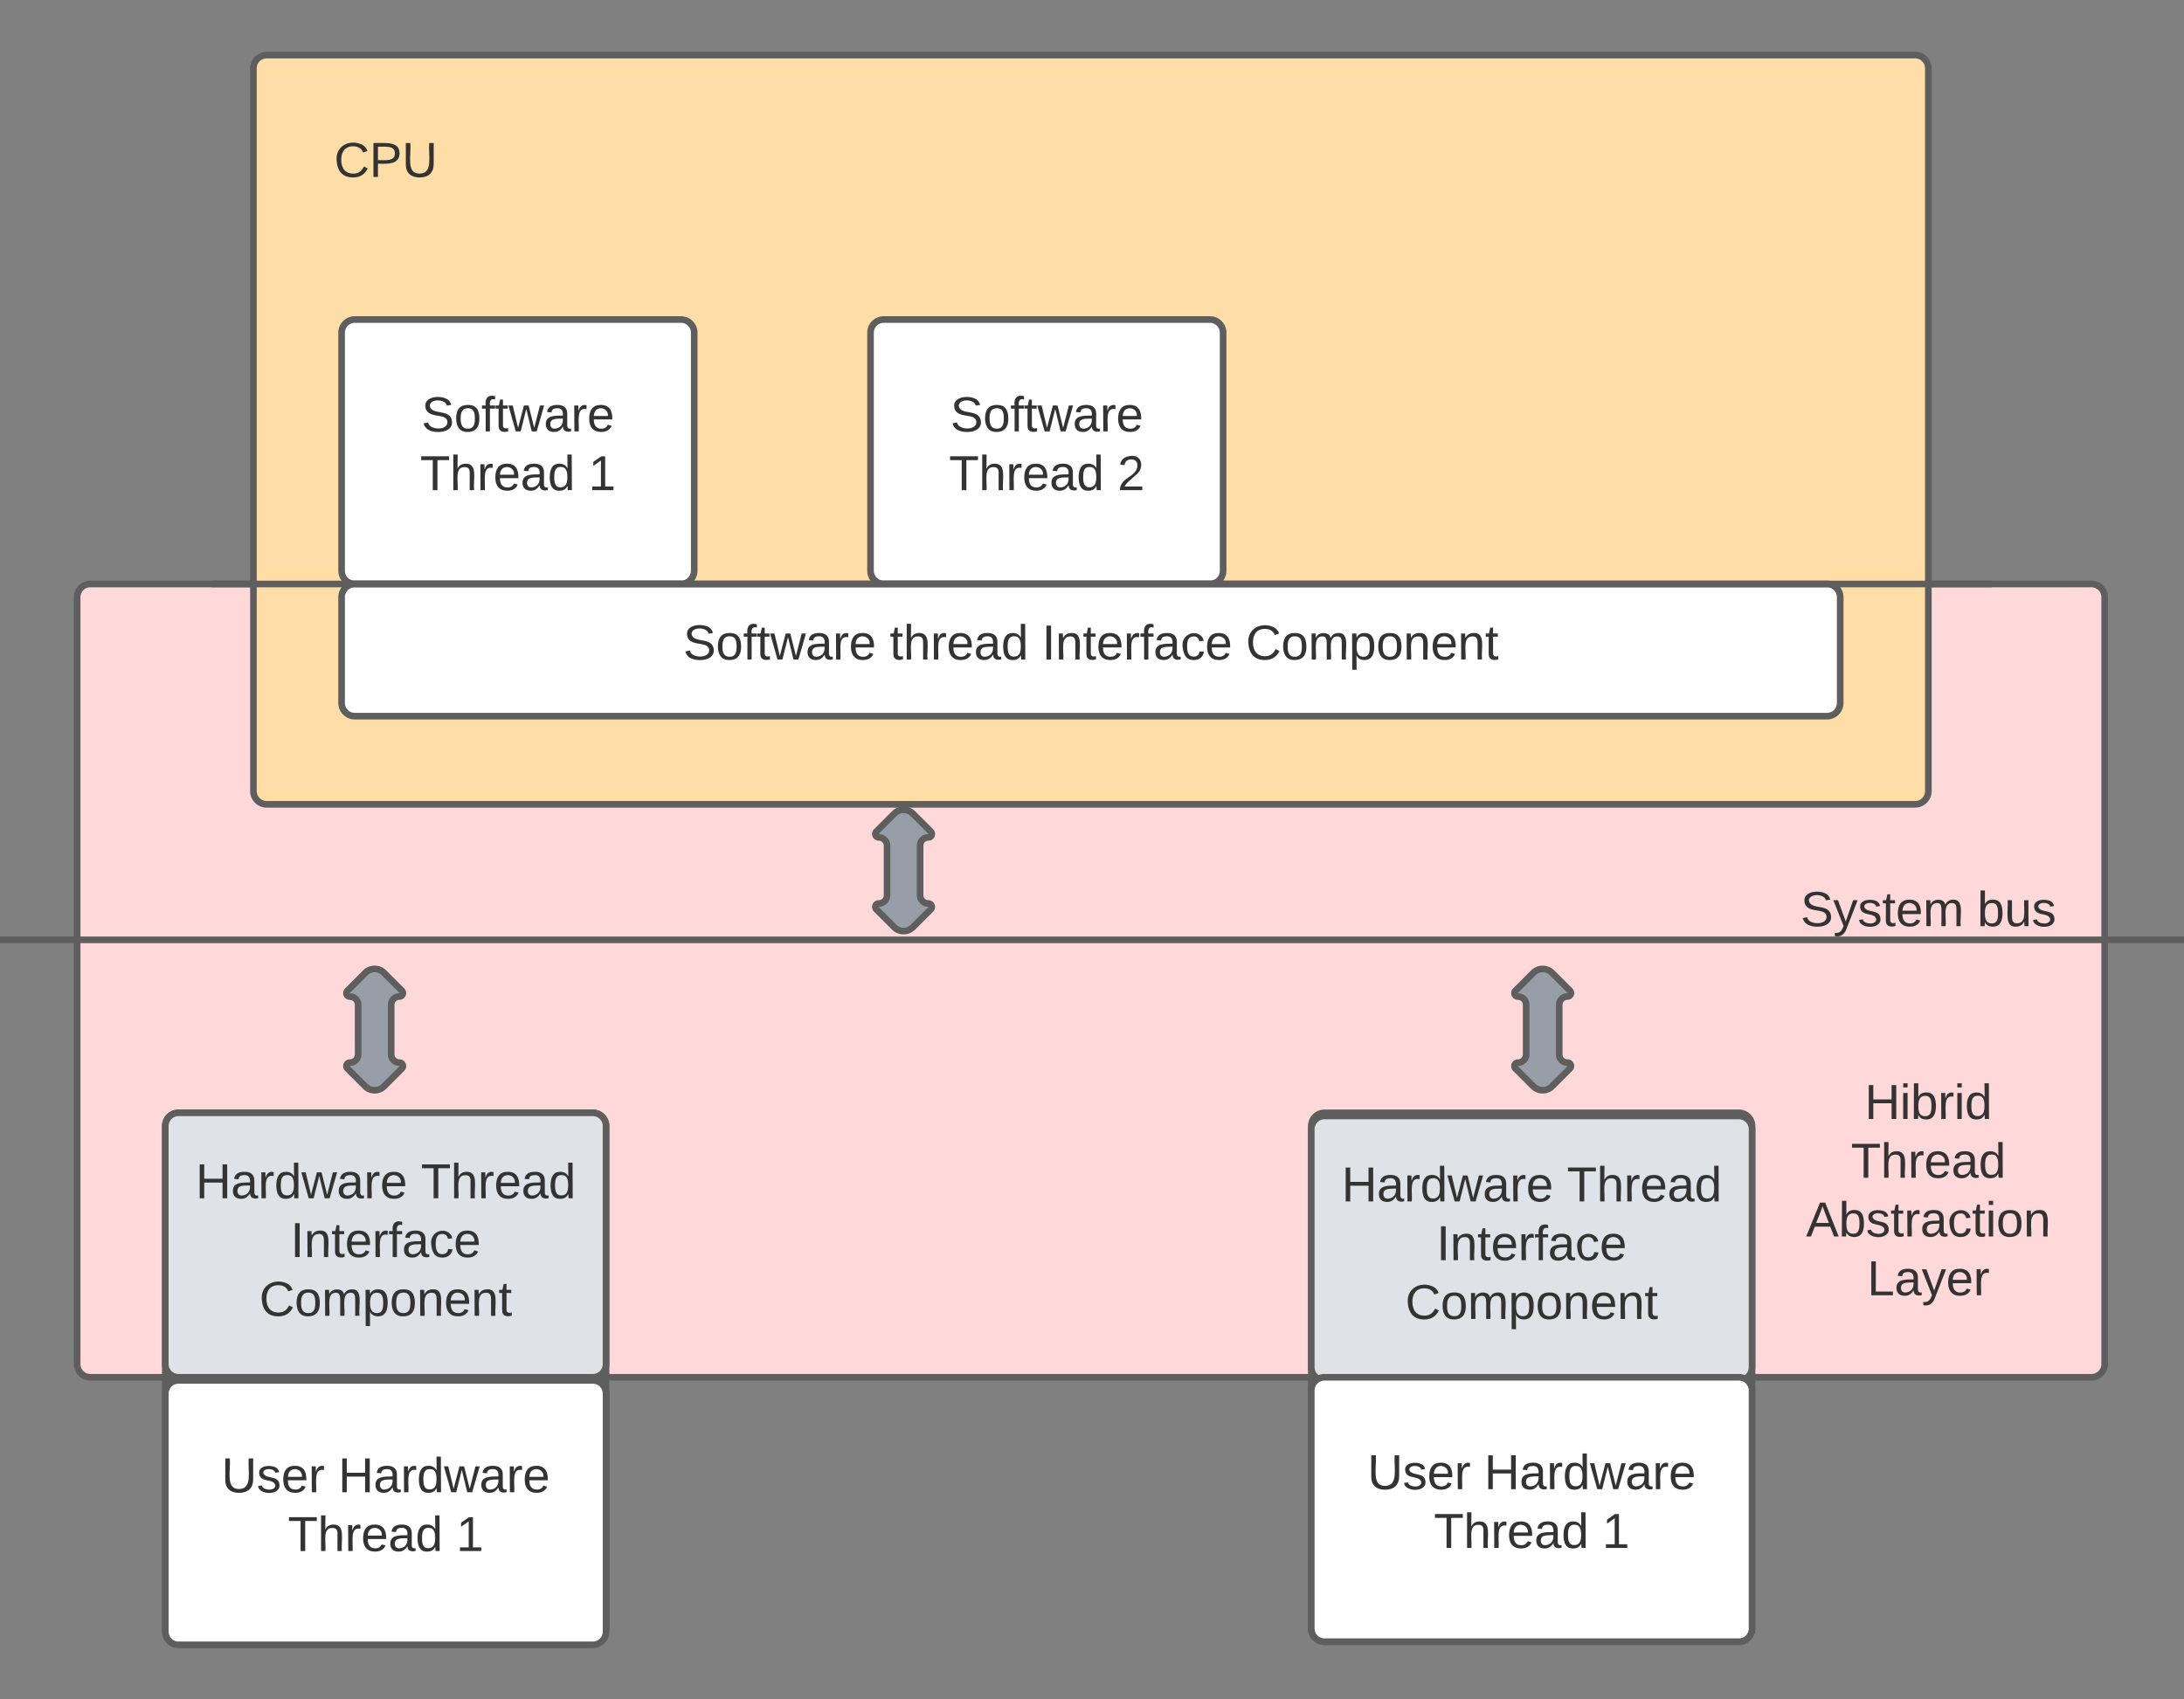 <svg xmlns="http://www.w3.org/2000/svg" xmlns:xlink="http://www.w3.org/1999/xlink" xmlns:lucid="lucid" width="991" height="771"><rect width="100%" height="100%" fill="#808080" stroke="none"/><g transform="translate(-405 -95)" lucid:page-tab-id="0_0"><path d="M440 366a6 6 0 0 1 6-6h908a6 6 0 0 1 6 6v348a6 6 0 0 1-6 6H446a6 6 0 0 1-6-6z" stroke="#5e5e5e" stroke-width="3" fill="#ffd9d9"/><path d="M400.75 521.5a.75.75 0 0 1 .75-.75h997a.75.75 0 0 1 .75.75.75.75 0 0 1-.75.75h-997a.75.75 0 0 1-.75-.75z" stroke="#5e5e5e" stroke-width="1.5" fill="none"/><path d="M480 606a6 6 0 0 1 6-6h188a6 6 0 0 1 6 6v228a6 6 0 0 1-6 6H486a6 6 0 0 1-6-6zM1000 606a6 6 0 0 1 6-6h188a6 6 0 0 1 6 6v228a6 6 0 0 1-6 6h-188a6 6 0 0 1-6-6z" stroke="#5e5e5e" stroke-width="3" fill-opacity="0"/><path d="M1160 486a6 6 0 0 1 6-6h228a6 6 0 0 1 6 6v48a6 6 0 0 1-6 6h-228a6 6 0 0 1-6-6z" stroke="#000" stroke-opacity="0" stroke-width="3" fill="#fff" fill-opacity="0"/><use xlink:href="#a" transform="matrix(1,0,0,1,1165,485) translate(57.006 30.278)"/><use xlink:href="#b" transform="matrix(1,0,0,1,1165,485) translate(137.191 30.278)"/><path d="M520 126a6 6 0 0 1 6-6h748a6 6 0 0 1 6 6v328a6 6 0 0 1-6 6H526a6 6 0 0 1-6-6z" stroke="#5e5e5e" stroke-width="3" fill="#ffdda6"/><path d="M800 246a6 6 0 0 1 6-6h148a6 6 0 0 1 6 6v108a6 6 0 0 1-6 6H806a6 6 0 0 1-6-6z" stroke="#5e5e5e" stroke-width="3" fill="#fff"/><use xlink:href="#c" transform="matrix(1,0,0,1,812,252) translate(24.235 38.778)"/><use xlink:href="#d" transform="matrix(1,0,0,1,812,252) translate(23.617 65.444)"/><use xlink:href="#e" transform="matrix(1,0,0,1,812,252) translate(100.037 65.444)"/><path d="M560 246a6 6 0 0 1 6-6h148a6 6 0 0 1 6 6v108a6 6 0 0 1-6 6H566a6 6 0 0 1-6-6z" stroke="#5e5e5e" stroke-width="3" fill="#fff"/><use xlink:href="#c" transform="matrix(1,0,0,1,572,252) translate(24.235 38.778)"/><use xlink:href="#d" transform="matrix(1,0,0,1,572,252) translate(23.617 65.444)"/><use xlink:href="#f" transform="matrix(1,0,0,1,572,252) translate(100.037 65.444)"/><path d="M560 366a6 6 0 0 1 6-6h668a6 6 0 0 1 6 6v48a6 6 0 0 1-6 6H566a6 6 0 0 1-6-6z" stroke="#5e5e5e" stroke-width="3" fill="#fff"/><use xlink:href="#g" transform="matrix(1,0,0,1,572,372) translate(143 22.278)"/><use xlink:href="#h" transform="matrix(1,0,0,1,572,372) translate(236.704 22.278)"/><use xlink:href="#i" transform="matrix(1,0,0,1,572,372) translate(305.778 22.278)"/><use xlink:href="#j" transform="matrix(1,0,0,1,572,372) translate(398.309 22.278)"/><path d="M460 146a6 6 0 0 1 6-6h228a6 6 0 0 1 6 6v48a6 6 0 0 1-6 6H466a6 6 0 0 1-6-6z" stroke="#000" stroke-opacity="0" stroke-width="3" fill="#fff" fill-opacity="0"/><use xlink:href="#k" transform="matrix(1,0,0,1,465,145) translate(91.605 30.278)"/><path d="M500.75 360a.75.75 0 0 1 .75-.75h807a.75.75 0 0 1 .75.75.75.75 0 0 1-.75.75h-807a.75.75 0 0 1-.75-.75z" stroke="#5e5e5e" stroke-width="1.5" fill="none"/><path d="M480 606a6 6 0 0 1 6-6h188a6 6 0 0 1 6 6v108a6 6 0 0 1-6 6H486a6 6 0 0 1-6-6z" stroke="#5e5e5e" stroke-width="3" fill="#dfe3e8"/><use xlink:href="#l" transform="matrix(1,0,0,1,492,612) translate(1.765 26.778)"/><use xlink:href="#m" transform="matrix(1,0,0,1,492,612) translate(103.988 26.778)"/><use xlink:href="#n" transform="matrix(1,0,0,1,492,612) translate(44.821 53.444)"/><use xlink:href="#j" transform="matrix(1,0,0,1,492,612) translate(30.654 80.111)"/><path d="M1000 607.42a6 6 0 0 1 6-6h188a6 6 0 0 1 6 6v108a6 6 0 0 1-6 6h-188a6 6 0 0 1-6-6z" stroke="#5e5e5e" stroke-width="3" fill="#dfe3e8"/><g><use xlink:href="#l" transform="matrix(1,0,0,1,1012,613.417) translate(1.765 26.778)"/><use xlink:href="#m" transform="matrix(1,0,0,1,1012,613.417) translate(103.988 26.778)"/><use xlink:href="#n" transform="matrix(1,0,0,1,1012,613.417) translate(44.821 53.444)"/><use xlink:href="#j" transform="matrix(1,0,0,1,1012,613.417) translate(30.654 80.111)"/></g><path d="M480 727.42a6 6 0 0 1 6-6h188a6 6 0 0 1 6 6v108a6 6 0 0 1-6 6H486a6 6 0 0 1-6-6z" stroke="#5e5e5e" stroke-width="3" fill="#fff"/><g><use xlink:href="#o" transform="matrix(1,0,0,1,492,733.417) translate(13.494 38.778)"/><use xlink:href="#p" transform="matrix(1,0,0,1,492,733.417) translate(66.457 38.778)"/><use xlink:href="#d" transform="matrix(1,0,0,1,492,733.417) translate(43.617 65.444)"/><use xlink:href="#f" transform="matrix(1,0,0,1,492,733.417) translate(120.037 65.444)"/></g><path d="M1000 726a6 6 0 0 1 6-6h188a6 6 0 0 1 6 6v108a6 6 0 0 1-6 6h-188a6 6 0 0 1-6-6z" stroke="#5e5e5e" stroke-width="3" fill="#fff"/><g><use xlink:href="#o" transform="matrix(1,0,0,1,1012,732) translate(13.494 38.778)"/><use xlink:href="#p" transform="matrix(1,0,0,1,1012,732) translate(66.457 38.778)"/><use xlink:href="#d" transform="matrix(1,0,0,1,1012,732) translate(43.617 65.444)"/><use xlink:href="#f" transform="matrix(1,0,0,1,1012,732) translate(120.037 65.444)"/></g><g><path d="M570.76 536.45a6 6 0 0 1 8.48 0l8.1 8.1a1.55 1.55 0 0 1-1.1 2.66 3.75 3.75 0 0 0-3.74 3.76v22.5a3.75 3.75 0 0 0 3.75 3.75 1.55 1.55 0 0 1 1.1 2.66l-8.1 8.1a6 6 0 0 1-8.5 0l-8.1-8.1a1.55 1.55 0 0 1 1.1-2.65 3.75 3.75 0 0 0 3.75-3.74v-22.5a3.75 3.75 0 0 0-3.75-3.75 1.55 1.55 0 0 1-1.1-2.64z" stroke="#5e5e5e" stroke-width="3" fill="#979ea8"/></g><g><path d="M1100.76 536.45a6 6 0 0 1 8.48 0l8.1 8.1a1.55 1.55 0 0 1-1.1 2.66 3.75 3.75 0 0 0-3.74 3.76v22.5a3.75 3.75 0 0 0 3.75 3.75 1.55 1.55 0 0 1 1.1 2.66l-8.1 8.1a6 6 0 0 1-8.5 0l-8.1-8.1a1.55 1.55 0 0 1 1.1-2.65 3.75 3.75 0 0 0 3.75-3.74v-22.5a3.75 3.75 0 0 0-3.75-3.75 1.55 1.55 0 0 1-1.1-2.64z" stroke="#5e5e5e" stroke-width="3" fill="#979ea8"/></g><g><path d="M810.76 464.24a6 6 0 0 1 8.48 0l8.1 8.1a1.55 1.55 0 0 1-1.1 2.66 3.75 3.75 0 0 0-3.74 3.75v22.5a3.75 3.75 0 0 0 3.75 3.75 1.55 1.55 0 0 1 1.1 2.65l-8.1 8.1a6 6 0 0 1-8.5 0l-8.1-8.1a1.55 1.55 0 0 1 1.1-2.65 3.75 3.75 0 0 0 3.75-3.75v-22.5a3.75 3.75 0 0 0-3.75-3.75 1.55 1.55 0 0 1-1.1-2.65z" stroke="#5e5e5e" stroke-width="3" fill="#979ea8"/></g><path d="M1220 584.33a6 6 0 0 1 6-6h108a6 6 0 0 1 6 6v108a6 6 0 0 1-6 6h-108a6 6 0 0 1-6-6z" stroke="#000" stroke-opacity="0" stroke-width="3" fill="#fff" fill-opacity="0"/><g><use xlink:href="#q" transform="matrix(1,0,0,1,1225,583.333) translate(26.111 19.444)"/><use xlink:href="#m" transform="matrix(1,0,0,1,1225,583.333) translate(19.877 46.111)"/><use xlink:href="#r" transform="matrix(1,0,0,1,1225,583.333) translate(-0.494 72.778)"/><use xlink:href="#s" transform="matrix(1,0,0,1,1225,583.333) translate(27.253 99.444)"/></g><defs><path fill="#333" d="M185-189c-5-48-123-54-124 2 14 75 158 14 163 119 3 78-121 87-175 55-17-10-28-26-33-46l33-7c5 56 141 63 141-1 0-78-155-14-162-118-5-82 145-84 179-34 5 7 8 16 11 25" id="t"/><path fill="#333" d="M179-190L93 31C79 59 56 82 12 73V49c39 6 53-20 64-50L1-190h34L92-34l54-156h33" id="u"/><path fill="#333" d="M135-143c-3-34-86-38-87 0 15 53 115 12 119 90S17 21 10-45l28-5c4 36 97 45 98 0-10-56-113-15-118-90-4-57 82-63 122-42 12 7 21 19 24 35" id="v"/><path fill="#333" d="M59-47c-2 24 18 29 38 22v24C64 9 27 4 27-40v-127H5v-23h24l9-43h21v43h35v23H59v120" id="w"/><path fill="#333" d="M100-194c63 0 86 42 84 106H49c0 40 14 67 53 68 26 1 43-12 49-29l28 8c-11 28-37 45-77 45C44 4 14-33 15-96c1-61 26-98 85-98zm52 81c6-60-76-77-97-28-3 7-6 17-6 28h103" id="x"/><path fill="#333" d="M210-169c-67 3-38 105-44 169h-31v-121c0-29-5-50-35-48C34-165 62-65 56 0H25l-1-190h30c1 10-1 24 2 32 10-44 99-50 107 0 11-21 27-35 58-36 85-2 47 119 55 194h-31v-121c0-29-5-49-35-48" id="y"/><g id="a"><use transform="matrix(0.062,0,0,0.062,0,0)" xlink:href="#t"/><use transform="matrix(0.062,0,0,0.062,14.815,0)" xlink:href="#u"/><use transform="matrix(0.062,0,0,0.062,25.926,0)" xlink:href="#v"/><use transform="matrix(0.062,0,0,0.062,37.037,0)" xlink:href="#w"/><use transform="matrix(0.062,0,0,0.062,43.21,0)" xlink:href="#x"/><use transform="matrix(0.062,0,0,0.062,55.556,0)" xlink:href="#y"/></g><path fill="#333" d="M115-194c53 0 69 39 70 98 0 66-23 100-70 100C84 3 66-7 56-30L54 0H23l1-261h32v101c10-23 28-34 59-34zm-8 174c40 0 45-34 45-75 0-40-5-75-45-74-42 0-51 32-51 76 0 43 10 73 51 73" id="z"/><path fill="#333" d="M84 4C-5 8 30-112 23-190h32v120c0 31 7 50 39 49 72-2 45-101 50-169h31l1 190h-30c-1-10 1-25-2-33-11 22-28 36-60 37" id="A"/><g id="b"><use transform="matrix(0.062,0,0,0.062,0,0)" xlink:href="#z"/><use transform="matrix(0.062,0,0,0.062,12.346,0)" xlink:href="#A"/><use transform="matrix(0.062,0,0,0.062,24.691,0)" xlink:href="#v"/></g><path fill="#333" d="M100-194c62-1 85 37 85 99 1 63-27 99-86 99S16-35 15-95c0-66 28-99 85-99zM99-20c44 1 53-31 53-75 0-43-8-75-51-75s-53 32-53 75 10 74 51 75" id="B"/><path fill="#333" d="M101-234c-31-9-42 10-38 44h38v23H63V0H32v-167H5v-23h27c-7-52 17-82 69-68v24" id="C"/><path fill="#333" d="M206 0h-36l-40-164L89 0H53L-1-190h32L70-26l43-164h34l41 164 42-164h31" id="D"/><path fill="#333" d="M141-36C126-15 110 5 73 4 37 3 15-17 15-53c-1-64 63-63 125-63 3-35-9-54-41-54-24 1-41 7-42 31l-33-3c5-37 33-52 76-52 45 0 72 20 72 64v82c-1 20 7 32 28 27v20c-31 9-61-2-59-35zM48-53c0 20 12 33 32 33 41-3 63-29 60-74-43 2-92-5-92 41" id="E"/><path fill="#333" d="M114-163C36-179 61-72 57 0H25l-1-190h30c1 12-1 29 2 39 6-27 23-49 58-41v29" id="F"/><g id="c"><use transform="matrix(0.062,0,0,0.062,0,0)" xlink:href="#t"/><use transform="matrix(0.062,0,0,0.062,14.815,0)" xlink:href="#B"/><use transform="matrix(0.062,0,0,0.062,27.16,0)" xlink:href="#C"/><use transform="matrix(0.062,0,0,0.062,33.333,0)" xlink:href="#w"/><use transform="matrix(0.062,0,0,0.062,39.506,0)" xlink:href="#D"/><use transform="matrix(0.062,0,0,0.062,55.494,0)" xlink:href="#E"/><use transform="matrix(0.062,0,0,0.062,67.84,0)" xlink:href="#F"/><use transform="matrix(0.062,0,0,0.062,75.185,0)" xlink:href="#x"/></g><path fill="#333" d="M127-220V0H93v-220H8v-28h204v28h-85" id="G"/><path fill="#333" d="M106-169C34-169 62-67 57 0H25v-261h32l-1 103c12-21 28-36 61-36 89 0 53 116 60 194h-32v-121c2-32-8-49-39-48" id="H"/><path fill="#333" d="M85-194c31 0 48 13 60 33l-1-100h32l1 261h-30c-2-10 0-23-3-31C134-8 116 4 85 4 32 4 16-35 15-94c0-66 23-100 70-100zm9 24c-40 0-46 34-46 75 0 40 6 74 45 74 42 0 51-32 51-76 0-42-9-74-50-73" id="I"/><g id="d"><use transform="matrix(0.062,0,0,0.062,0,0)" xlink:href="#G"/><use transform="matrix(0.062,0,0,0.062,13.519,0)" xlink:href="#H"/><use transform="matrix(0.062,0,0,0.062,25.864,0)" xlink:href="#F"/><use transform="matrix(0.062,0,0,0.062,33.21,0)" xlink:href="#x"/><use transform="matrix(0.062,0,0,0.062,45.556,0)" xlink:href="#E"/><use transform="matrix(0.062,0,0,0.062,57.901,0)" xlink:href="#I"/></g><path fill="#333" d="M101-251c82-7 93 87 43 132L82-64C71-53 59-42 53-27h129V0H18c2-99 128-94 128-182 0-28-16-43-45-43s-46 15-49 41l-32-3c6-41 34-60 81-64" id="J"/><use transform="matrix(0.062,0,0,0.062,0,0)" xlink:href="#J" id="e"/><path fill="#333" d="M27 0v-27h64v-190l-56 39v-29l58-41h29v221h61V0H27" id="K"/><use transform="matrix(0.062,0,0,0.062,0,0)" xlink:href="#K" id="f"/><g id="g"><use transform="matrix(0.062,0,0,0.062,0,0)" xlink:href="#t"/><use transform="matrix(0.062,0,0,0.062,14.815,0)" xlink:href="#B"/><use transform="matrix(0.062,0,0,0.062,27.16,0)" xlink:href="#C"/><use transform="matrix(0.062,0,0,0.062,33.333,0)" xlink:href="#w"/><use transform="matrix(0.062,0,0,0.062,39.506,0)" xlink:href="#D"/><use transform="matrix(0.062,0,0,0.062,55.494,0)" xlink:href="#E"/><use transform="matrix(0.062,0,0,0.062,67.84,0)" xlink:href="#F"/><use transform="matrix(0.062,0,0,0.062,75.185,0)" xlink:href="#x"/></g><g id="h"><use transform="matrix(0.062,0,0,0.062,0,0)" xlink:href="#w"/><use transform="matrix(0.062,0,0,0.062,6.173,0)" xlink:href="#H"/><use transform="matrix(0.062,0,0,0.062,18.519,0)" xlink:href="#F"/><use transform="matrix(0.062,0,0,0.062,25.864,0)" xlink:href="#x"/><use transform="matrix(0.062,0,0,0.062,38.21,0)" xlink:href="#E"/><use transform="matrix(0.062,0,0,0.062,50.556,0)" xlink:href="#I"/></g><path fill="#333" d="M33 0v-248h34V0H33" id="L"/><path fill="#333" d="M117-194c89-4 53 116 60 194h-32v-121c0-31-8-49-39-48C34-167 62-67 57 0H25l-1-190h30c1 10-1 24 2 32 11-22 29-35 61-36" id="M"/><path fill="#333" d="M96-169c-40 0-48 33-48 73s9 75 48 75c24 0 41-14 43-38l32 2c-6 37-31 61-74 61-59 0-76-41-82-99-10-93 101-131 147-64 4 7 5 14 7 22l-32 3c-4-21-16-35-41-35" id="N"/><g id="i"><use transform="matrix(0.062,0,0,0.062,0,0)" xlink:href="#L"/><use transform="matrix(0.062,0,0,0.062,6.173,0)" xlink:href="#M"/><use transform="matrix(0.062,0,0,0.062,18.519,0)" xlink:href="#w"/><use transform="matrix(0.062,0,0,0.062,24.691,0)" xlink:href="#x"/><use transform="matrix(0.062,0,0,0.062,37.037,0)" xlink:href="#F"/><use transform="matrix(0.062,0,0,0.062,44.383,0)" xlink:href="#C"/><use transform="matrix(0.062,0,0,0.062,50.556,0)" xlink:href="#E"/><use transform="matrix(0.062,0,0,0.062,62.901,0)" xlink:href="#N"/><use transform="matrix(0.062,0,0,0.062,74.012,0)" xlink:href="#x"/></g><path fill="#333" d="M212-179c-10-28-35-45-73-45-59 0-87 40-87 99 0 60 29 101 89 101 43 0 62-24 78-52l27 14C228-24 195 4 139 4 59 4 22-46 18-125c-6-104 99-153 187-111 19 9 31 26 39 46" id="O"/><path fill="#333" d="M115-194c55 1 70 41 70 98S169 2 115 4C84 4 66-9 55-30l1 105H24l-1-265h31l2 30c10-21 28-34 59-34zm-8 174c40 0 45-34 45-75s-6-73-45-74c-42 0-51 32-51 76 0 43 10 73 51 73" id="P"/><g id="j"><use transform="matrix(0.062,0,0,0.062,0,0)" xlink:href="#O"/><use transform="matrix(0.062,0,0,0.062,15.988,0)" xlink:href="#B"/><use transform="matrix(0.062,0,0,0.062,28.333,0)" xlink:href="#y"/><use transform="matrix(0.062,0,0,0.062,46.79,0)" xlink:href="#P"/><use transform="matrix(0.062,0,0,0.062,59.136,0)" xlink:href="#B"/><use transform="matrix(0.062,0,0,0.062,71.481,0)" xlink:href="#M"/><use transform="matrix(0.062,0,0,0.062,83.827,0)" xlink:href="#x"/><use transform="matrix(0.062,0,0,0.062,96.173,0)" xlink:href="#M"/><use transform="matrix(0.062,0,0,0.062,108.519,0)" xlink:href="#w"/></g><path fill="#333" d="M30-248c87 1 191-15 191 75 0 78-77 80-158 76V0H30v-248zm33 125c57 0 124 11 124-50 0-59-68-47-124-48v98" id="Q"/><path fill="#333" d="M232-93c-1 65-40 97-104 97C67 4 28-28 28-90v-158h33c8 89-33 224 67 224 102 0 64-133 71-224h33v155" id="R"/><g id="k"><use transform="matrix(0.062,0,0,0.062,0,0)" xlink:href="#O"/><use transform="matrix(0.062,0,0,0.062,15.988,0)" xlink:href="#Q"/><use transform="matrix(0.062,0,0,0.062,30.802,0)" xlink:href="#R"/></g><path fill="#333" d="M197 0v-115H63V0H30v-248h33v105h134v-105h34V0h-34" id="S"/><g id="l"><use transform="matrix(0.062,0,0,0.062,0,0)" xlink:href="#S"/><use transform="matrix(0.062,0,0,0.062,15.988,0)" xlink:href="#E"/><use transform="matrix(0.062,0,0,0.062,28.333,0)" xlink:href="#F"/><use transform="matrix(0.062,0,0,0.062,35.679,0)" xlink:href="#I"/><use transform="matrix(0.062,0,0,0.062,48.025,0)" xlink:href="#D"/><use transform="matrix(0.062,0,0,0.062,64.012,0)" xlink:href="#E"/><use transform="matrix(0.062,0,0,0.062,76.358,0)" xlink:href="#F"/><use transform="matrix(0.062,0,0,0.062,83.704,0)" xlink:href="#x"/></g><g id="m"><use transform="matrix(0.062,0,0,0.062,0,0)" xlink:href="#G"/><use transform="matrix(0.062,0,0,0.062,13.519,0)" xlink:href="#H"/><use transform="matrix(0.062,0,0,0.062,25.864,0)" xlink:href="#F"/><use transform="matrix(0.062,0,0,0.062,33.21,0)" xlink:href="#x"/><use transform="matrix(0.062,0,0,0.062,45.556,0)" xlink:href="#E"/><use transform="matrix(0.062,0,0,0.062,57.901,0)" xlink:href="#I"/></g><g id="n"><use transform="matrix(0.062,0,0,0.062,0,0)" xlink:href="#L"/><use transform="matrix(0.062,0,0,0.062,6.173,0)" xlink:href="#M"/><use transform="matrix(0.062,0,0,0.062,18.519,0)" xlink:href="#w"/><use transform="matrix(0.062,0,0,0.062,24.691,0)" xlink:href="#x"/><use transform="matrix(0.062,0,0,0.062,37.037,0)" xlink:href="#F"/><use transform="matrix(0.062,0,0,0.062,44.383,0)" xlink:href="#C"/><use transform="matrix(0.062,0,0,0.062,50.556,0)" xlink:href="#E"/><use transform="matrix(0.062,0,0,0.062,62.901,0)" xlink:href="#N"/><use transform="matrix(0.062,0,0,0.062,74.012,0)" xlink:href="#x"/></g><g id="o"><use transform="matrix(0.062,0,0,0.062,0,0)" xlink:href="#R"/><use transform="matrix(0.062,0,0,0.062,15.988,0)" xlink:href="#v"/><use transform="matrix(0.062,0,0,0.062,27.099,0)" xlink:href="#x"/><use transform="matrix(0.062,0,0,0.062,39.444,0)" xlink:href="#F"/></g><g id="p"><use transform="matrix(0.062,0,0,0.062,0,0)" xlink:href="#S"/><use transform="matrix(0.062,0,0,0.062,15.988,0)" xlink:href="#E"/><use transform="matrix(0.062,0,0,0.062,28.333,0)" xlink:href="#F"/><use transform="matrix(0.062,0,0,0.062,35.679,0)" xlink:href="#I"/><use transform="matrix(0.062,0,0,0.062,48.025,0)" xlink:href="#D"/><use transform="matrix(0.062,0,0,0.062,64.012,0)" xlink:href="#E"/><use transform="matrix(0.062,0,0,0.062,76.358,0)" xlink:href="#F"/><use transform="matrix(0.062,0,0,0.062,83.704,0)" xlink:href="#x"/></g><path fill="#333" d="M24-231v-30h32v30H24zM24 0v-190h32V0H24" id="T"/><g id="q"><use transform="matrix(0.062,0,0,0.062,0,0)" xlink:href="#S"/><use transform="matrix(0.062,0,0,0.062,15.988,0)" xlink:href="#T"/><use transform="matrix(0.062,0,0,0.062,20.864,0)" xlink:href="#z"/><use transform="matrix(0.062,0,0,0.062,33.21,0)" xlink:href="#F"/><use transform="matrix(0.062,0,0,0.062,40.556,0)" xlink:href="#T"/><use transform="matrix(0.062,0,0,0.062,45.432,0)" xlink:href="#I"/></g><path fill="#333" d="M205 0l-28-72H64L36 0H1l101-248h38L239 0h-34zm-38-99l-47-123c-12 45-31 82-46 123h93" id="U"/><g id="r"><use transform="matrix(0.062,0,0,0.062,0,0)" xlink:href="#U"/><use transform="matrix(0.062,0,0,0.062,14.815,0)" xlink:href="#z"/><use transform="matrix(0.062,0,0,0.062,27.16,0)" xlink:href="#v"/><use transform="matrix(0.062,0,0,0.062,38.272,0)" xlink:href="#w"/><use transform="matrix(0.062,0,0,0.062,44.444,0)" xlink:href="#F"/><use transform="matrix(0.062,0,0,0.062,51.79,0)" xlink:href="#E"/><use transform="matrix(0.062,0,0,0.062,64.136,0)" xlink:href="#N"/><use transform="matrix(0.062,0,0,0.062,75.247,0)" xlink:href="#w"/><use transform="matrix(0.062,0,0,0.062,81.42,0)" xlink:href="#T"/><use transform="matrix(0.062,0,0,0.062,86.296,0)" xlink:href="#B"/><use transform="matrix(0.062,0,0,0.062,98.642,0)" xlink:href="#M"/></g><path fill="#333" d="M30 0v-248h33v221h125V0H30" id="V"/><g id="s"><use transform="matrix(0.062,0,0,0.062,0,0)" xlink:href="#V"/><use transform="matrix(0.062,0,0,0.062,12.346,0)" xlink:href="#E"/><use transform="matrix(0.062,0,0,0.062,24.691,0)" xlink:href="#u"/><use transform="matrix(0.062,0,0,0.062,35.802,0)" xlink:href="#x"/><use transform="matrix(0.062,0,0,0.062,48.148,0)" xlink:href="#F"/></g></defs></g></svg>
